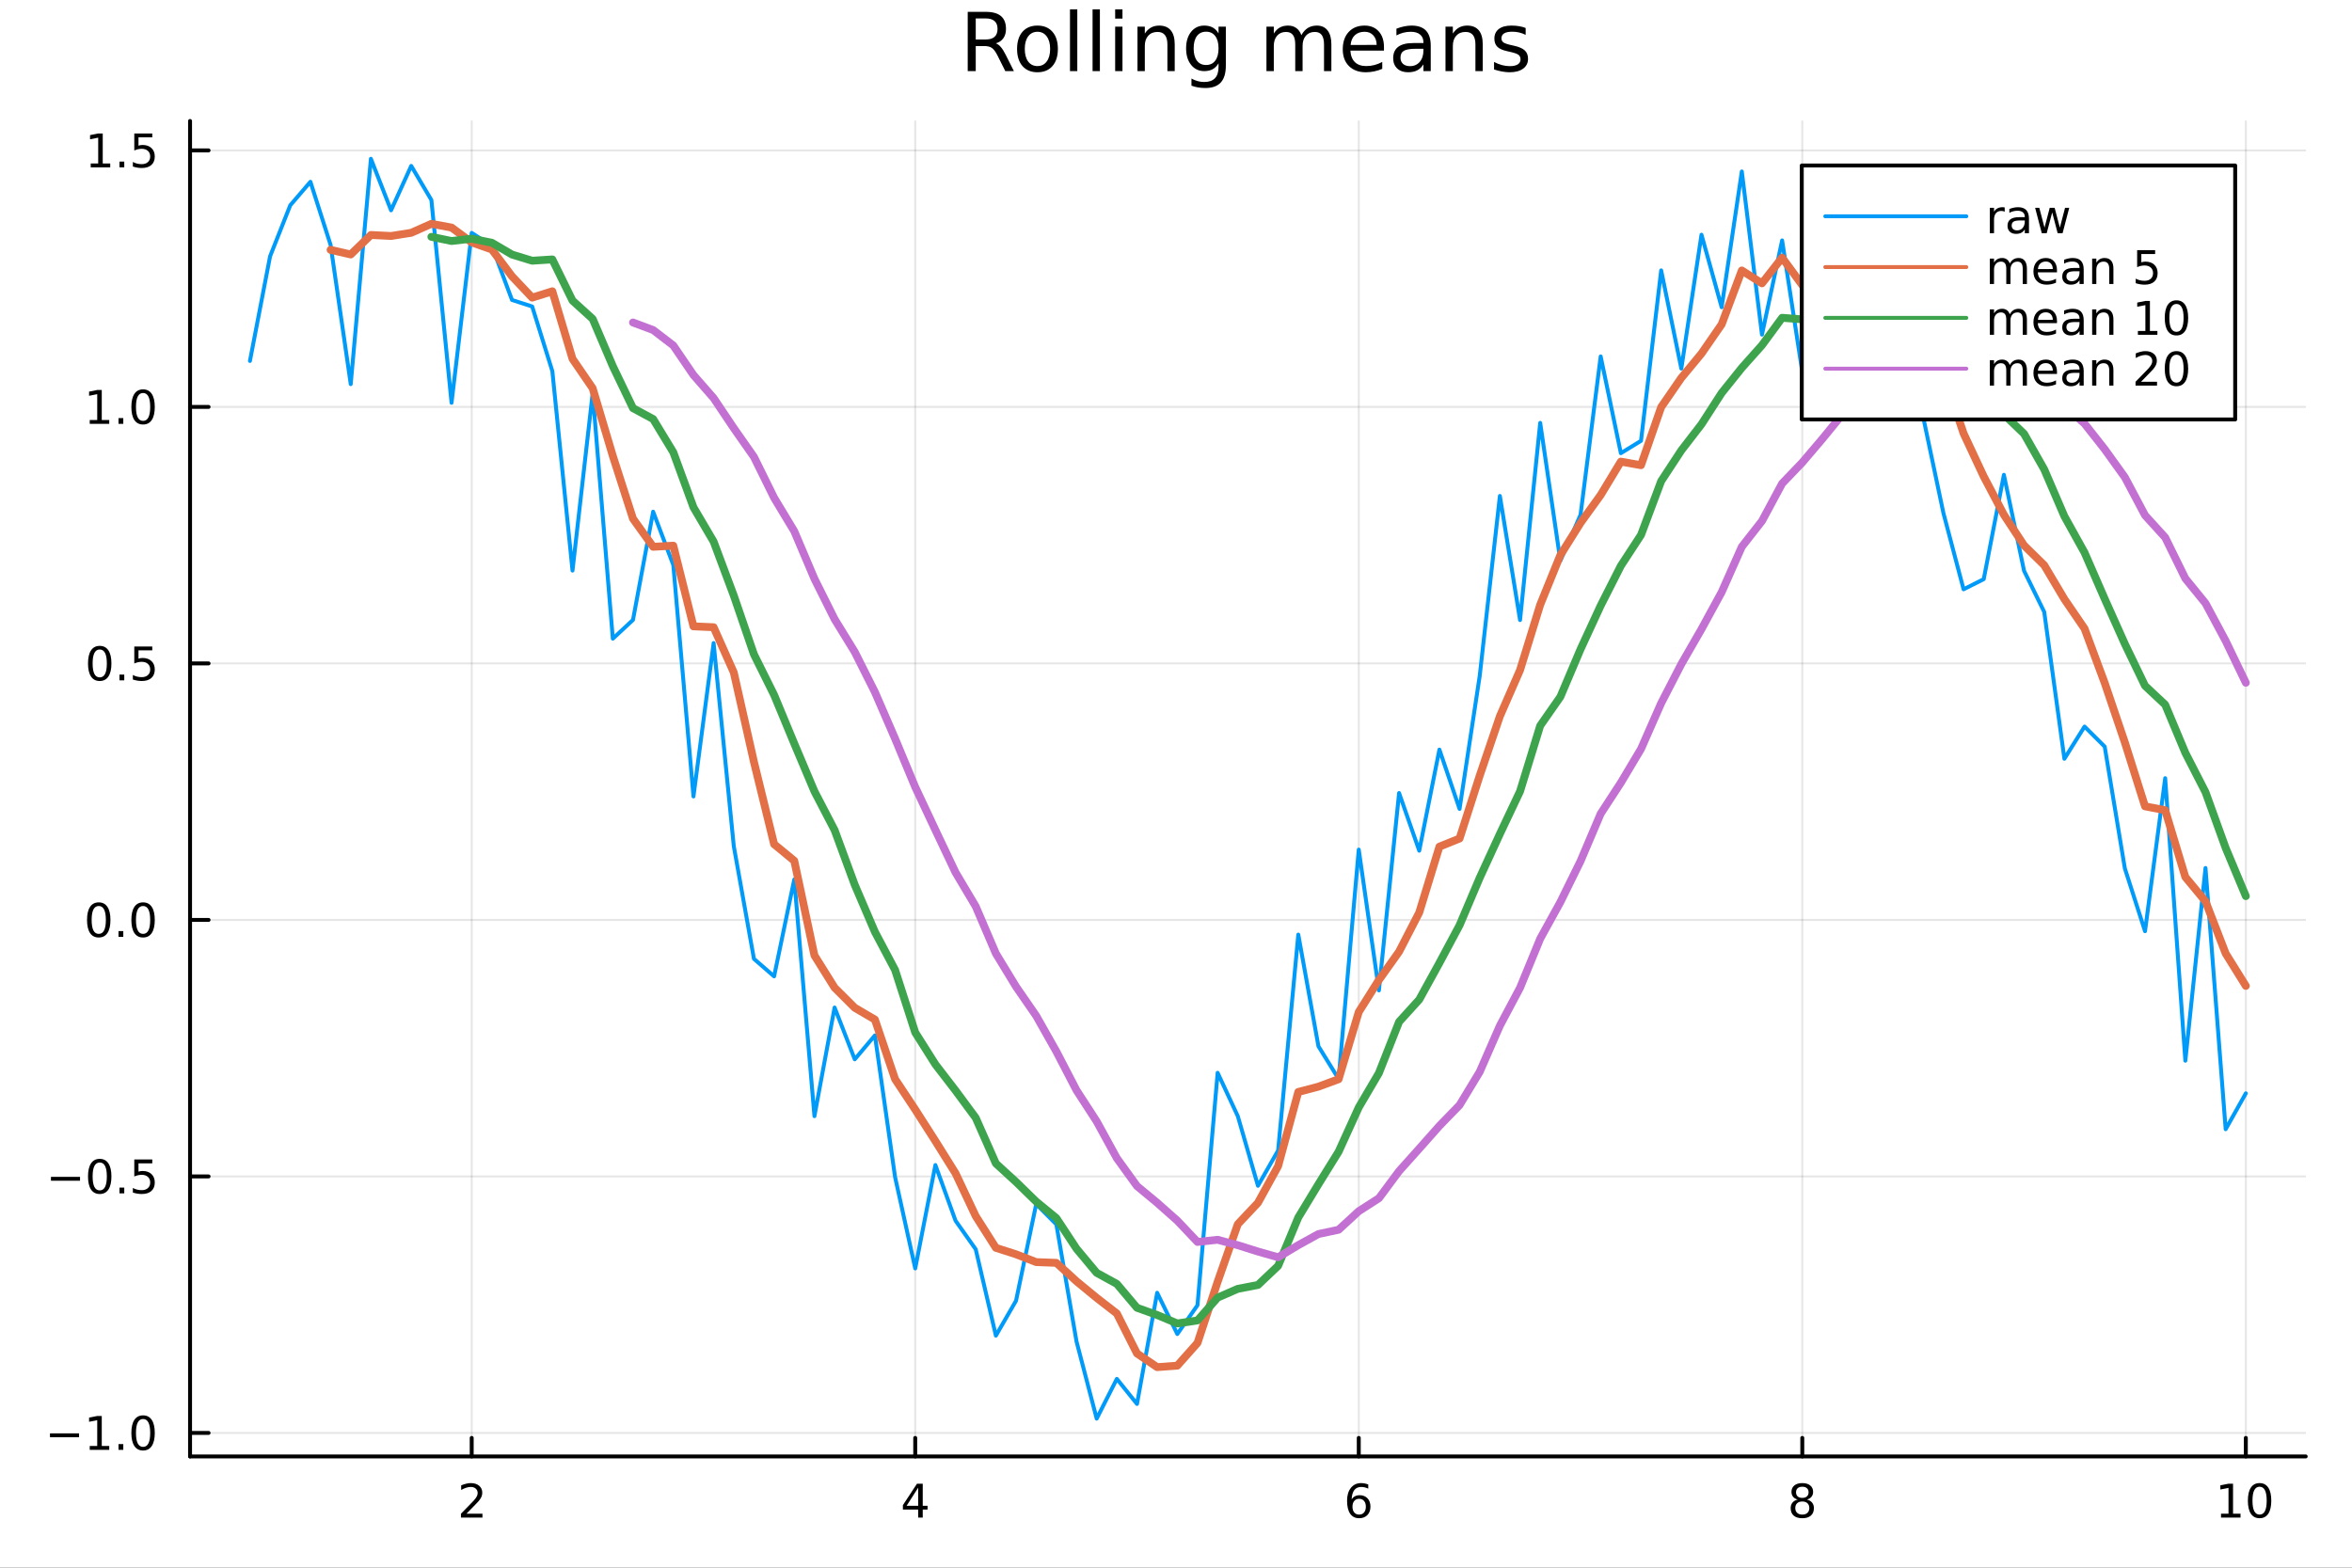 <?xml version="1.0" encoding="utf-8"?>
<svg xmlns="http://www.w3.org/2000/svg" xmlns:xlink="http://www.w3.org/1999/xlink" width="600" height="400" viewBox="0 0 2400 1600">
<rect x="0" y="0" width="2400" height="1600" fill="#333333" stroke="none"/>
<defs>
  <clipPath id="clip490">
    <rect x="0" y="0" width="2400" height="1600"/>
  </clipPath>
</defs>
<path clip-path="url(#clip490)" d="
M0 1600 L2400 1600 L2400 0 L0 0  Z
  " fill="#ffffff" fill-rule="evenodd" fill-opacity="1"/>
<defs>
  <clipPath id="clip491">
    <rect x="480" y="0" width="1681" height="1600"/>
  </clipPath>
</defs>
<path clip-path="url(#clip490)" d="
M193.936 1486.45 L2352.76 1486.45 L2352.76 123.472 L193.936 123.472  Z
  " fill="#ffffff" fill-rule="evenodd" fill-opacity="1"/>
<defs>
  <clipPath id="clip492">
    <rect x="193" y="123" width="2160" height="1364"/>
  </clipPath>
</defs>
<polyline clip-path="url(#clip492)" style="stroke:#000000; stroke-linecap:round; stroke-linejoin:round; stroke-width:2; stroke-opacity:0.1; fill:none" points="
  481.326,1486.45 481.326,123.472 
  "/>
<polyline clip-path="url(#clip492)" style="stroke:#000000; stroke-linecap:round; stroke-linejoin:round; stroke-width:2; stroke-opacity:0.1; fill:none" points="
  933.909,1486.45 933.909,123.472 
  "/>
<polyline clip-path="url(#clip492)" style="stroke:#000000; stroke-linecap:round; stroke-linejoin:round; stroke-width:2; stroke-opacity:0.1; fill:none" points="
  1386.49,1486.45 1386.49,123.472 
  "/>
<polyline clip-path="url(#clip492)" style="stroke:#000000; stroke-linecap:round; stroke-linejoin:round; stroke-width:2; stroke-opacity:0.1; fill:none" points="
  1839.07,1486.45 1839.07,123.472 
  "/>
<polyline clip-path="url(#clip492)" style="stroke:#000000; stroke-linecap:round; stroke-linejoin:round; stroke-width:2; stroke-opacity:0.1; fill:none" points="
  2291.66,1486.45 2291.66,123.472 
  "/>
<polyline clip-path="url(#clip490)" style="stroke:#000000; stroke-linecap:round; stroke-linejoin:round; stroke-width:4; stroke-opacity:1; fill:none" points="
  193.936,1486.45 2352.76,1486.45 
  "/>
<polyline clip-path="url(#clip490)" style="stroke:#000000; stroke-linecap:round; stroke-linejoin:round; stroke-width:4; stroke-opacity:1; fill:none" points="
  481.326,1486.45 481.326,1467.55 
  "/>
<polyline clip-path="url(#clip490)" style="stroke:#000000; stroke-linecap:round; stroke-linejoin:round; stroke-width:4; stroke-opacity:1; fill:none" points="
  933.909,1486.45 933.909,1467.55 
  "/>
<polyline clip-path="url(#clip490)" style="stroke:#000000; stroke-linecap:round; stroke-linejoin:round; stroke-width:4; stroke-opacity:1; fill:none" points="
  1386.49,1486.45 1386.49,1467.55 
  "/>
<polyline clip-path="url(#clip490)" style="stroke:#000000; stroke-linecap:round; stroke-linejoin:round; stroke-width:4; stroke-opacity:1; fill:none" points="
  1839.07,1486.45 1839.07,1467.55 
  "/>
<polyline clip-path="url(#clip490)" style="stroke:#000000; stroke-linecap:round; stroke-linejoin:round; stroke-width:4; stroke-opacity:1; fill:none" points="
  2291.66,1486.45 2291.66,1467.55 
  "/>
<path clip-path="url(#clip490)" d="M475.979 1544.91 L492.298 1544.91 L492.298 1548.85 L470.354 1548.85 L470.354 1544.91 Q473.016 1542.16 477.599 1537.53 Q482.206 1532.88 483.386 1531.53 Q485.632 1529.01 486.511 1527.27 Q487.414 1525.51 487.414 1523.82 Q487.414 1521.07 485.47 1519.33 Q483.548 1517.6 480.446 1517.6 Q478.247 1517.6 475.794 1518.36 Q473.363 1519.13 470.585 1520.68 L470.585 1515.95 Q473.409 1514.82 475.863 1514.24 Q478.317 1513.66 480.354 1513.66 Q485.724 1513.66 488.919 1516.35 Q492.113 1519.03 492.113 1523.52 Q492.113 1525.65 491.303 1527.57 Q490.516 1529.47 488.409 1532.07 Q487.831 1532.74 484.729 1535.95 Q481.627 1539.15 475.979 1544.91 Z" fill="#000000" fill-rule="evenodd" fill-opacity="1" /><path clip-path="url(#clip490)" d="M936.918 1518.36 L925.113 1536.81 L936.918 1536.81 L936.918 1518.36 M935.691 1514.29 L941.571 1514.29 L941.571 1536.81 L946.501 1536.81 L946.501 1540.7 L941.571 1540.7 L941.571 1548.85 L936.918 1548.85 L936.918 1540.7 L921.316 1540.7 L921.316 1536.19 L935.691 1514.29 Z" fill="#000000" fill-rule="evenodd" fill-opacity="1" /><path clip-path="url(#clip490)" d="M1386.9 1529.7 Q1383.75 1529.7 1381.9 1531.86 Q1380.07 1534.01 1380.07 1537.76 Q1380.07 1541.49 1381.9 1543.66 Q1383.75 1545.82 1386.9 1545.82 Q1390.04 1545.82 1391.87 1543.66 Q1393.73 1541.49 1393.73 1537.76 Q1393.73 1534.01 1391.87 1531.86 Q1390.04 1529.7 1386.9 1529.7 M1396.18 1515.05 L1396.18 1519.31 Q1394.42 1518.48 1392.61 1518.04 Q1390.83 1517.6 1389.07 1517.6 Q1384.44 1517.6 1381.99 1520.72 Q1379.56 1523.85 1379.21 1530.17 Q1380.58 1528.15 1382.64 1527.09 Q1384.7 1526 1387.17 1526 Q1392.38 1526 1395.39 1529.17 Q1398.42 1532.32 1398.42 1537.76 Q1398.42 1543.08 1395.28 1546.3 Q1392.13 1549.52 1386.9 1549.52 Q1380.9 1549.52 1377.73 1544.94 Q1374.56 1540.33 1374.56 1531.6 Q1374.56 1523.41 1378.45 1518.55 Q1382.34 1513.66 1388.89 1513.66 Q1390.65 1513.66 1392.43 1514.01 Q1394.23 1514.36 1396.18 1515.05 Z" fill="#000000" fill-rule="evenodd" fill-opacity="1" /><path clip-path="url(#clip490)" d="M1839.07 1532.44 Q1835.74 1532.44 1833.82 1534.22 Q1831.92 1536 1831.92 1539.13 Q1831.92 1542.25 1833.82 1544.03 Q1835.74 1545.82 1839.07 1545.82 Q1842.41 1545.82 1844.33 1544.03 Q1846.25 1542.23 1846.25 1539.13 Q1846.25 1536 1844.33 1534.22 Q1842.43 1532.44 1839.07 1532.44 M1834.4 1530.45 Q1831.39 1529.7 1829.7 1527.64 Q1828.03 1525.58 1828.03 1522.62 Q1828.03 1518.48 1830.97 1516.07 Q1833.94 1513.66 1839.07 1513.66 Q1844.24 1513.66 1847.18 1516.07 Q1850.12 1518.48 1850.12 1522.62 Q1850.12 1525.58 1848.43 1527.64 Q1846.76 1529.7 1843.77 1530.45 Q1847.15 1531.23 1849.03 1533.52 Q1850.93 1535.82 1850.93 1539.13 Q1850.93 1544.15 1847.85 1546.83 Q1844.79 1549.52 1839.07 1549.52 Q1833.36 1549.52 1830.28 1546.83 Q1827.22 1544.15 1827.22 1539.13 Q1827.22 1535.82 1829.12 1533.52 Q1831.02 1531.23 1834.4 1530.45 M1832.69 1523.06 Q1832.69 1525.75 1834.35 1527.25 Q1836.04 1528.76 1839.07 1528.76 Q1842.08 1528.76 1843.77 1527.25 Q1845.49 1525.75 1845.49 1523.06 Q1845.49 1520.38 1843.77 1518.87 Q1842.08 1517.37 1839.07 1517.37 Q1836.04 1517.37 1834.35 1518.87 Q1832.69 1520.38 1832.69 1523.06 Z" fill="#000000" fill-rule="evenodd" fill-opacity="1" /><path clip-path="url(#clip490)" d="M2266.34 1544.91 L2273.98 1544.91 L2273.98 1518.55 L2265.67 1520.21 L2265.67 1515.95 L2273.94 1514.29 L2278.61 1514.29 L2278.61 1544.91 L2286.25 1544.91 L2286.25 1548.85 L2266.34 1548.85 L2266.34 1544.91 Z" fill="#000000" fill-rule="evenodd" fill-opacity="1" /><path clip-path="url(#clip490)" d="M2305.7 1517.37 Q2302.09 1517.37 2300.26 1520.93 Q2298.45 1524.47 2298.45 1531.6 Q2298.45 1538.71 2300.26 1542.27 Q2302.09 1545.82 2305.7 1545.82 Q2309.33 1545.82 2311.14 1542.27 Q2312.96 1538.71 2312.96 1531.6 Q2312.96 1524.47 2311.14 1520.93 Q2309.33 1517.37 2305.7 1517.37 M2305.7 1513.66 Q2311.51 1513.66 2314.56 1518.27 Q2317.64 1522.85 2317.64 1531.6 Q2317.64 1540.33 2314.56 1544.94 Q2311.51 1549.52 2305.7 1549.52 Q2299.89 1549.52 2296.81 1544.94 Q2293.75 1540.33 2293.75 1531.6 Q2293.75 1522.85 2296.81 1518.27 Q2299.89 1513.66 2305.7 1513.66 Z" fill="#000000" fill-rule="evenodd" fill-opacity="1" /><polyline clip-path="url(#clip492)" style="stroke:#000000; stroke-linecap:round; stroke-linejoin:round; stroke-width:2; stroke-opacity:0.1; fill:none" points="
  193.936,1462.46 2352.76,1462.46 
  "/>
<polyline clip-path="url(#clip492)" style="stroke:#000000; stroke-linecap:round; stroke-linejoin:round; stroke-width:2; stroke-opacity:0.1; fill:none" points="
  193.936,1200.67 2352.76,1200.67 
  "/>
<polyline clip-path="url(#clip492)" style="stroke:#000000; stroke-linecap:round; stroke-linejoin:round; stroke-width:2; stroke-opacity:0.1; fill:none" points="
  193.936,938.881 2352.76,938.881 
  "/>
<polyline clip-path="url(#clip492)" style="stroke:#000000; stroke-linecap:round; stroke-linejoin:round; stroke-width:2; stroke-opacity:0.1; fill:none" points="
  193.936,677.093 2352.76,677.093 
  "/>
<polyline clip-path="url(#clip492)" style="stroke:#000000; stroke-linecap:round; stroke-linejoin:round; stroke-width:2; stroke-opacity:0.1; fill:none" points="
  193.936,415.305 2352.76,415.305 
  "/>
<polyline clip-path="url(#clip492)" style="stroke:#000000; stroke-linecap:round; stroke-linejoin:round; stroke-width:2; stroke-opacity:0.1; fill:none" points="
  193.936,153.517 2352.76,153.517 
  "/>
<polyline clip-path="url(#clip490)" style="stroke:#000000; stroke-linecap:round; stroke-linejoin:round; stroke-width:4; stroke-opacity:1; fill:none" points="
  193.936,1486.45 193.936,123.472 
  "/>
<polyline clip-path="url(#clip490)" style="stroke:#000000; stroke-linecap:round; stroke-linejoin:round; stroke-width:4; stroke-opacity:1; fill:none" points="
  193.936,1462.46 212.834,1462.46 
  "/>
<polyline clip-path="url(#clip490)" style="stroke:#000000; stroke-linecap:round; stroke-linejoin:round; stroke-width:4; stroke-opacity:1; fill:none" points="
  193.936,1200.67 212.834,1200.67 
  "/>
<polyline clip-path="url(#clip490)" style="stroke:#000000; stroke-linecap:round; stroke-linejoin:round; stroke-width:4; stroke-opacity:1; fill:none" points="
  193.936,938.881 212.834,938.881 
  "/>
<polyline clip-path="url(#clip490)" style="stroke:#000000; stroke-linecap:round; stroke-linejoin:round; stroke-width:4; stroke-opacity:1; fill:none" points="
  193.936,677.093 212.834,677.093 
  "/>
<polyline clip-path="url(#clip490)" style="stroke:#000000; stroke-linecap:round; stroke-linejoin:round; stroke-width:4; stroke-opacity:1; fill:none" points="
  193.936,415.305 212.834,415.305 
  "/>
<polyline clip-path="url(#clip490)" style="stroke:#000000; stroke-linecap:round; stroke-linejoin:round; stroke-width:4; stroke-opacity:1; fill:none" points="
  193.936,153.517 212.834,153.517 
  "/>
<path clip-path="url(#clip490)" d="M50.992 1462.91 L80.668 1462.91 L80.668 1466.84 L50.992 1466.84 L50.992 1462.91 Z" fill="#000000" fill-rule="evenodd" fill-opacity="1" /><path clip-path="url(#clip490)" d="M91.571 1475.8 L99.21 1475.8 L99.21 1449.44 L90.899 1451.1 L90.899 1446.84 L99.163 1445.18 L103.839 1445.18 L103.839 1475.8 L111.478 1475.8 L111.478 1479.74 L91.571 1479.74 L91.571 1475.8 Z" fill="#000000" fill-rule="evenodd" fill-opacity="1" /><path clip-path="url(#clip490)" d="M120.922 1473.86 L125.807 1473.86 L125.807 1479.74 L120.922 1479.74 L120.922 1473.86 Z" fill="#000000" fill-rule="evenodd" fill-opacity="1" /><path clip-path="url(#clip490)" d="M145.992 1448.26 Q142.381 1448.26 140.552 1451.82 Q138.746 1455.36 138.746 1462.49 Q138.746 1469.6 140.552 1473.16 Q142.381 1476.7 145.992 1476.7 Q149.626 1476.7 151.431 1473.16 Q153.26 1469.6 153.26 1462.49 Q153.26 1455.36 151.431 1451.82 Q149.626 1448.26 145.992 1448.26 M145.992 1444.55 Q151.802 1444.55 154.857 1449.16 Q157.936 1453.74 157.936 1462.49 Q157.936 1471.22 154.857 1475.82 Q151.802 1480.41 145.992 1480.41 Q140.181 1480.41 137.103 1475.82 Q134.047 1471.22 134.047 1462.49 Q134.047 1453.74 137.103 1449.16 Q140.181 1444.55 145.992 1444.55 Z" fill="#000000" fill-rule="evenodd" fill-opacity="1" /><path clip-path="url(#clip490)" d="M51.987 1201.12 L81.663 1201.12 L81.663 1205.06 L51.987 1205.06 L51.987 1201.12 Z" fill="#000000" fill-rule="evenodd" fill-opacity="1" /><path clip-path="url(#clip490)" d="M101.756 1186.47 Q98.145 1186.47 96.316 1190.03 Q94.51 1193.57 94.51 1200.7 Q94.51 1207.81 96.316 1211.37 Q98.145 1214.92 101.756 1214.92 Q105.39 1214.92 107.196 1211.37 Q109.024 1207.81 109.024 1200.7 Q109.024 1193.57 107.196 1190.03 Q105.39 1186.47 101.756 1186.47 M101.756 1182.76 Q107.566 1182.76 110.621 1187.37 Q113.7 1191.95 113.7 1200.7 Q113.7 1209.43 110.621 1214.04 Q107.566 1218.62 101.756 1218.62 Q95.946 1218.62 92.867 1214.04 Q89.811 1209.43 89.811 1200.7 Q89.811 1191.95 92.867 1187.37 Q95.946 1182.76 101.756 1182.76 Z" fill="#000000" fill-rule="evenodd" fill-opacity="1" /><path clip-path="url(#clip490)" d="M121.918 1212.07 L126.802 1212.07 L126.802 1217.95 L121.918 1217.95 L121.918 1212.07 Z" fill="#000000" fill-rule="evenodd" fill-opacity="1" /><path clip-path="url(#clip490)" d="M137.033 1183.39 L155.39 1183.39 L155.39 1187.32 L141.316 1187.32 L141.316 1195.8 Q142.334 1195.45 143.353 1195.29 Q144.371 1195.1 145.39 1195.1 Q151.177 1195.1 154.556 1198.27 Q157.936 1201.44 157.936 1206.86 Q157.936 1212.44 154.464 1215.54 Q150.992 1218.62 144.672 1218.62 Q142.496 1218.62 140.228 1218.25 Q137.982 1217.88 135.575 1217.14 L135.575 1212.44 Q137.658 1213.57 139.881 1214.13 Q142.103 1214.69 144.58 1214.69 Q148.584 1214.69 150.922 1212.58 Q153.26 1210.47 153.26 1206.86 Q153.26 1203.25 150.922 1201.14 Q148.584 1199.04 144.58 1199.04 Q142.705 1199.04 140.83 1199.45 Q138.978 1199.87 137.033 1200.75 L137.033 1183.39 Z" fill="#000000" fill-rule="evenodd" fill-opacity="1" /><path clip-path="url(#clip490)" d="M100.76 924.68 Q97.149 924.68 95.321 928.244 Q93.515 931.786 93.515 938.916 Q93.515 946.022 95.321 949.587 Q97.149 953.129 100.76 953.129 Q104.395 953.129 106.2 949.587 Q108.029 946.022 108.029 938.916 Q108.029 931.786 106.2 928.244 Q104.395 924.68 100.76 924.68 M100.76 920.976 Q106.571 920.976 109.626 925.582 Q112.705 930.166 112.705 938.916 Q112.705 947.642 109.626 952.249 Q106.571 956.832 100.76 956.832 Q94.95 956.832 91.871 952.249 Q88.816 947.642 88.816 938.916 Q88.816 930.166 91.871 925.582 Q94.95 920.976 100.76 920.976 Z" fill="#000000" fill-rule="evenodd" fill-opacity="1" /><path clip-path="url(#clip490)" d="M120.922 950.281 L125.807 950.281 L125.807 956.161 L120.922 956.161 L120.922 950.281 Z" fill="#000000" fill-rule="evenodd" fill-opacity="1" /><path clip-path="url(#clip490)" d="M145.992 924.68 Q142.381 924.68 140.552 928.244 Q138.746 931.786 138.746 938.916 Q138.746 946.022 140.552 949.587 Q142.381 953.129 145.992 953.129 Q149.626 953.129 151.431 949.587 Q153.26 946.022 153.26 938.916 Q153.26 931.786 151.431 928.244 Q149.626 924.68 145.992 924.68 M145.992 920.976 Q151.802 920.976 154.857 925.582 Q157.936 930.166 157.936 938.916 Q157.936 947.642 154.857 952.249 Q151.802 956.832 145.992 956.832 Q140.181 956.832 137.103 952.249 Q134.047 947.642 134.047 938.916 Q134.047 930.166 137.103 925.582 Q140.181 920.976 145.992 920.976 Z" fill="#000000" fill-rule="evenodd" fill-opacity="1" /><path clip-path="url(#clip490)" d="M101.756 662.892 Q98.145 662.892 96.316 666.456 Q94.51 669.998 94.51 677.128 Q94.51 684.234 96.316 687.799 Q98.145 691.341 101.756 691.341 Q105.39 691.341 107.196 687.799 Q109.024 684.234 109.024 677.128 Q109.024 669.998 107.196 666.456 Q105.39 662.892 101.756 662.892 M101.756 659.188 Q107.566 659.188 110.621 663.794 Q113.7 668.378 113.7 677.128 Q113.7 685.854 110.621 690.461 Q107.566 695.044 101.756 695.044 Q95.946 695.044 92.867 690.461 Q89.811 685.854 89.811 677.128 Q89.811 668.378 92.867 663.794 Q95.946 659.188 101.756 659.188 Z" fill="#000000" fill-rule="evenodd" fill-opacity="1" /><path clip-path="url(#clip490)" d="M121.918 688.493 L126.802 688.493 L126.802 694.373 L121.918 694.373 L121.918 688.493 Z" fill="#000000" fill-rule="evenodd" fill-opacity="1" /><path clip-path="url(#clip490)" d="M137.033 659.813 L155.39 659.813 L155.39 663.748 L141.316 663.748 L141.316 672.22 Q142.334 671.873 143.353 671.711 Q144.371 671.526 145.39 671.526 Q151.177 671.526 154.556 674.697 Q157.936 677.868 157.936 683.285 Q157.936 688.864 154.464 691.966 Q150.992 695.044 144.672 695.044 Q142.496 695.044 140.228 694.674 Q137.982 694.303 135.575 693.563 L135.575 688.864 Q137.658 689.998 139.881 690.554 Q142.103 691.109 144.58 691.109 Q148.584 691.109 150.922 689.003 Q153.26 686.896 153.26 683.285 Q153.26 679.674 150.922 677.567 Q148.584 675.461 144.58 675.461 Q142.705 675.461 140.83 675.878 Q138.978 676.294 137.033 677.174 L137.033 659.813 Z" fill="#000000" fill-rule="evenodd" fill-opacity="1" /><path clip-path="url(#clip490)" d="M91.571 428.65 L99.21 428.65 L99.21 402.284 L90.899 403.951 L90.899 399.692 L99.163 398.025 L103.839 398.025 L103.839 428.65 L111.478 428.65 L111.478 432.585 L91.571 432.585 L91.571 428.65 Z" fill="#000000" fill-rule="evenodd" fill-opacity="1" /><path clip-path="url(#clip490)" d="M120.922 426.705 L125.807 426.705 L125.807 432.585 L120.922 432.585 L120.922 426.705 Z" fill="#000000" fill-rule="evenodd" fill-opacity="1" /><path clip-path="url(#clip490)" d="M145.992 401.104 Q142.381 401.104 140.552 404.668 Q138.746 408.21 138.746 415.34 Q138.746 422.446 140.552 426.011 Q142.381 429.553 145.992 429.553 Q149.626 429.553 151.431 426.011 Q153.26 422.446 153.26 415.34 Q153.26 408.21 151.431 404.668 Q149.626 401.104 145.992 401.104 M145.992 397.4 Q151.802 397.4 154.857 402.006 Q157.936 406.59 157.936 415.34 Q157.936 424.066 154.857 428.673 Q151.802 433.256 145.992 433.256 Q140.181 433.256 137.103 428.673 Q134.047 424.066 134.047 415.34 Q134.047 406.59 137.103 402.006 Q140.181 397.4 145.992 397.4 Z" fill="#000000" fill-rule="evenodd" fill-opacity="1" /><path clip-path="url(#clip490)" d="M92.566 166.862 L100.205 166.862 L100.205 140.496 L91.895 142.163 L91.895 137.904 L100.159 136.237 L104.834 136.237 L104.834 166.862 L112.473 166.862 L112.473 170.797 L92.566 170.797 L92.566 166.862 Z" fill="#000000" fill-rule="evenodd" fill-opacity="1" /><path clip-path="url(#clip490)" d="M121.918 164.917 L126.802 164.917 L126.802 170.797 L121.918 170.797 L121.918 164.917 Z" fill="#000000" fill-rule="evenodd" fill-opacity="1" /><path clip-path="url(#clip490)" d="M137.033 136.237 L155.39 136.237 L155.39 140.172 L141.316 140.172 L141.316 148.644 Q142.334 148.297 143.353 148.135 Q144.371 147.95 145.39 147.95 Q151.177 147.95 154.556 151.121 Q157.936 154.292 157.936 159.709 Q157.936 165.288 154.464 168.39 Q150.992 171.468 144.672 171.468 Q142.496 171.468 140.228 171.098 Q137.982 170.728 135.575 169.987 L135.575 165.288 Q137.658 166.422 139.881 166.978 Q142.103 167.533 144.58 167.533 Q148.584 167.533 150.922 165.427 Q153.26 163.32 153.26 159.709 Q153.26 156.098 150.922 153.991 Q148.584 151.885 144.58 151.885 Q142.705 151.885 140.83 152.302 Q138.978 152.718 137.033 153.598 L137.033 136.237 Z" fill="#000000" fill-rule="evenodd" fill-opacity="1" /><path clip-path="url(#clip490)" d="M1016.15 44.22 Q1018.79 45.111 1021.26 48.028 Q1023.77 50.944 1026.28 56.048 L1034.59 72.576 L1025.8 72.576 L1018.06 57.061 Q1015.06 50.985 1012.22 49 Q1009.43 47.015 1004.57 47.015 L995.656 47.015 L995.656 72.576 L987.474 72.576 L987.474 12.096 L1005.95 12.096 Q1016.32 12.096 1021.42 16.43 Q1026.52 20.765 1026.52 29.515 Q1026.52 35.227 1023.85 38.994 Q1021.22 42.761 1016.15 44.22 M995.656 18.82 L995.656 40.29 L1005.95 40.29 Q1011.86 40.29 1014.86 37.576 Q1017.9 34.822 1017.9 29.515 Q1017.9 24.208 1014.86 21.535 Q1011.86 18.82 1005.95 18.82 L995.656 18.82 Z" fill="#000000" fill-rule="evenodd" fill-opacity="1" /><path clip-path="url(#clip490)" d="M1058.65 32.431 Q1052.65 32.431 1049.17 37.131 Q1045.69 41.789 1045.69 49.931 Q1045.69 58.074 1049.13 62.773 Q1052.61 67.431 1058.65 67.431 Q1064.6 67.431 1068.09 62.732 Q1071.57 58.033 1071.57 49.931 Q1071.57 41.87 1068.09 37.171 Q1064.6 32.431 1058.65 32.431 M1058.65 26.112 Q1068.37 26.112 1073.92 32.431 Q1079.47 38.751 1079.47 49.931 Q1079.47 61.071 1073.92 67.431 Q1068.37 73.751 1058.65 73.751 Q1048.89 73.751 1043.34 67.431 Q1037.83 61.071 1037.83 49.931 Q1037.83 38.751 1043.34 32.431 Q1048.89 26.112 1058.65 26.112 Z" fill="#000000" fill-rule="evenodd" fill-opacity="1" /><path clip-path="url(#clip490)" d="M1091.82 9.544 L1099.28 9.544 L1099.28 72.576 L1091.82 72.576 L1091.82 9.544 Z" fill="#000000" fill-rule="evenodd" fill-opacity="1" /><path clip-path="url(#clip490)" d="M1114.87 9.544 L1122.33 9.544 L1122.33 72.576 L1114.87 72.576 L1114.87 9.544 Z" fill="#000000" fill-rule="evenodd" fill-opacity="1" /><path clip-path="url(#clip490)" d="M1137.92 27.206 L1145.38 27.206 L1145.38 72.576 L1137.92 72.576 L1137.92 27.206 M1137.92 9.544 L1145.38 9.544 L1145.38 18.983 L1137.92 18.983 L1137.92 9.544 Z" fill="#000000" fill-rule="evenodd" fill-opacity="1" /><path clip-path="url(#clip490)" d="M1198.69 45.192 L1198.69 72.576 L1191.23 72.576 L1191.23 45.435 Q1191.23 38.994 1188.72 35.794 Q1186.21 32.594 1181.19 32.594 Q1175.15 32.594 1171.67 36.442 Q1168.18 40.29 1168.18 46.934 L1168.18 72.576 L1160.69 72.576 L1160.69 27.206 L1168.18 27.206 L1168.18 34.254 Q1170.86 30.163 1174.46 28.138 Q1178.11 26.112 1182.85 26.112 Q1190.67 26.112 1194.68 30.973 Q1198.69 35.794 1198.69 45.192 Z" fill="#000000" fill-rule="evenodd" fill-opacity="1" /><path clip-path="url(#clip490)" d="M1243.41 49.364 Q1243.41 41.263 1240.05 36.806 Q1236.73 32.35 1230.69 32.35 Q1224.69 32.35 1221.33 36.806 Q1218.01 41.263 1218.01 49.364 Q1218.01 57.426 1221.33 61.882 Q1224.69 66.338 1230.69 66.338 Q1236.73 66.338 1240.05 61.882 Q1243.41 57.426 1243.41 49.364 M1250.86 66.945 Q1250.86 78.531 1245.72 84.162 Q1240.57 89.833 1229.96 89.833 Q1226.03 89.833 1222.55 89.225 Q1219.06 88.658 1215.78 87.443 L1215.78 80.192 Q1219.06 81.974 1222.26 82.825 Q1225.46 83.675 1228.79 83.675 Q1236.12 83.675 1239.76 79.827 Q1243.41 76.019 1243.41 68.282 L1243.41 64.596 Q1241.1 68.606 1237.5 70.591 Q1233.89 72.576 1228.87 72.576 Q1220.52 72.576 1215.42 66.216 Q1210.31 59.856 1210.31 49.364 Q1210.31 38.832 1215.42 32.472 Q1220.52 26.112 1228.87 26.112 Q1233.89 26.112 1237.5 28.097 Q1241.1 30.082 1243.41 34.092 L1243.41 27.206 L1250.86 27.206 L1250.86 66.945 Z" fill="#000000" fill-rule="evenodd" fill-opacity="1" /><path clip-path="url(#clip490)" d="M1327.91 35.915 Q1330.71 30.892 1334.6 28.502 Q1338.48 26.112 1343.75 26.112 Q1350.84 26.112 1354.69 31.095 Q1358.54 36.037 1358.54 45.192 L1358.54 72.576 L1351.04 72.576 L1351.04 45.435 Q1351.04 38.913 1348.73 35.753 Q1346.42 32.594 1341.68 32.594 Q1335.89 32.594 1332.53 36.442 Q1329.17 40.29 1329.17 46.934 L1329.17 72.576 L1321.67 72.576 L1321.67 45.435 Q1321.67 38.873 1319.36 35.753 Q1317.06 32.594 1312.23 32.594 Q1306.52 32.594 1303.16 36.482 Q1299.8 40.331 1299.8 46.934 L1299.8 72.576 L1292.3 72.576 L1292.3 27.206 L1299.8 27.206 L1299.8 34.254 Q1302.35 30.082 1305.92 28.097 Q1309.48 26.112 1314.38 26.112 Q1319.32 26.112 1322.77 28.624 Q1326.25 31.135 1327.91 35.915 Z" fill="#000000" fill-rule="evenodd" fill-opacity="1" /><path clip-path="url(#clip490)" d="M1412.21 48.028 L1412.21 51.673 L1377.94 51.673 Q1378.43 59.37 1382.56 63.421 Q1386.73 67.431 1394.14 67.431 Q1398.44 67.431 1402.45 66.378 Q1406.5 65.325 1410.47 63.218 L1410.47 70.267 Q1406.46 71.968 1402.25 72.86 Q1398.03 73.751 1393.7 73.751 Q1382.84 73.751 1376.48 67.431 Q1370.16 61.112 1370.16 50.337 Q1370.16 39.197 1376.16 32.675 Q1382.19 26.112 1392.4 26.112 Q1401.56 26.112 1406.86 32.026 Q1412.21 37.9 1412.21 48.028 M1404.76 45.84 Q1404.68 39.723 1401.31 36.077 Q1397.99 32.431 1392.48 32.431 Q1386.24 32.431 1382.48 35.956 Q1378.75 39.48 1378.18 45.88 L1404.76 45.84 Z" fill="#000000" fill-rule="evenodd" fill-opacity="1" /><path clip-path="url(#clip490)" d="M1445.06 49.769 Q1436.03 49.769 1432.55 51.835 Q1429.06 53.901 1429.06 58.884 Q1429.06 62.854 1431.66 65.203 Q1434.29 67.512 1438.78 67.512 Q1444.98 67.512 1448.71 63.137 Q1452.48 58.722 1452.48 51.43 L1452.48 49.769 L1445.06 49.769 M1459.93 46.691 L1459.93 72.576 L1452.48 72.576 L1452.48 65.689 Q1449.92 69.821 1446.12 71.806 Q1442.31 73.751 1436.8 73.751 Q1429.83 73.751 1425.7 69.862 Q1421.61 65.933 1421.61 59.37 Q1421.61 51.714 1426.71 47.825 Q1431.86 43.936 1442.03 43.936 L1452.48 43.936 L1452.48 43.207 Q1452.48 38.062 1449.07 35.267 Q1445.71 32.431 1439.6 32.431 Q1435.71 32.431 1432.02 33.363 Q1428.33 34.295 1424.93 36.158 L1424.93 29.272 Q1429.02 27.692 1432.87 26.922 Q1436.72 26.112 1440.36 26.112 Q1450.21 26.112 1455.07 31.216 Q1459.93 36.32 1459.93 46.691 Z" fill="#000000" fill-rule="evenodd" fill-opacity="1" /><path clip-path="url(#clip490)" d="M1513 45.192 L1513 72.576 L1505.54 72.576 L1505.54 45.435 Q1505.54 38.994 1503.03 35.794 Q1500.52 32.594 1495.5 32.594 Q1489.46 32.594 1485.98 36.442 Q1482.49 40.29 1482.49 46.934 L1482.49 72.576 L1475 72.576 L1475 27.206 L1482.49 27.206 L1482.49 34.254 Q1485.17 30.163 1488.77 28.138 Q1492.42 26.112 1497.16 26.112 Q1504.98 26.112 1508.99 30.973 Q1513 35.794 1513 45.192 Z" fill="#000000" fill-rule="evenodd" fill-opacity="1" /><path clip-path="url(#clip490)" d="M1556.79 28.543 L1556.79 35.591 Q1553.63 33.971 1550.23 33.161 Q1546.82 32.35 1543.18 32.35 Q1537.63 32.35 1534.83 34.052 Q1532.08 35.753 1532.08 39.156 Q1532.08 41.749 1534.06 43.248 Q1536.05 44.706 1542.04 46.043 L1544.59 46.61 Q1552.53 48.311 1555.86 51.43 Q1559.22 54.509 1559.22 60.059 Q1559.22 66.378 1554.2 70.064 Q1549.21 73.751 1540.46 73.751 Q1536.82 73.751 1532.85 73.022 Q1528.92 72.333 1524.54 70.915 L1524.54 63.218 Q1528.67 65.365 1532.68 66.459 Q1536.7 67.512 1540.62 67.512 Q1545.89 67.512 1548.73 65.73 Q1551.56 63.907 1551.56 60.626 Q1551.56 57.588 1549.5 55.967 Q1547.47 54.347 1540.54 52.848 L1537.95 52.24 Q1531.02 50.782 1527.95 47.785 Q1524.87 44.746 1524.87 39.48 Q1524.87 33.08 1529.4 29.596 Q1533.94 26.112 1542.29 26.112 Q1546.42 26.112 1550.06 26.72 Q1553.71 27.327 1556.79 28.543 Z" fill="#000000" fill-rule="evenodd" fill-opacity="1" /><polyline clip-path="url(#clip492)" style="stroke:#009af9; stroke-linecap:round; stroke-linejoin:round; stroke-width:4; stroke-opacity:1; fill:none" points="
  255.035,368.392 275.607,261.558 296.179,209.533 316.751,185.53 337.322,249.941 357.894,392.049 378.466,162.047 399.038,214.651 419.61,169.314 440.182,204.108 
  460.754,411.103 481.326,237.668 501.898,251.038 522.47,306.164 543.042,312.8 563.614,378.79 584.186,582.351 604.758,401.251 625.33,651.824 645.902,632.701 
  666.474,522.208 687.046,576.66 707.617,812.888 728.189,656.315 748.761,863.613 769.333,978.619 789.905,996.485 810.477,897.567 831.049,1139.17 851.621,1028.27 
  872.193,1081.15 892.765,1056.74 913.337,1201.32 933.909,1294.58 954.481,1189.06 975.053,1245.87 995.625,1275.02 1016.2,1363.19 1036.77,1327.55 1057.34,1228.95 
  1077.91,1249.63 1098.48,1369.11 1119.06,1447.87 1139.63,1407.29 1160.2,1432.89 1180.77,1319.41 1201.34,1361.53 1221.92,1332.15 1242.49,1094.92 1263.06,1139.16 
  1283.63,1210.22 1304.2,1174.18 1324.78,953.856 1345.35,1067.85 1365.92,1101.14 1386.49,867.116 1407.06,1010.84 1427.64,809.369 1448.21,868.249 1468.78,765.025 
  1489.35,825.577 1509.92,689.805 1530.5,506.172 1551.07,632.844 1571.64,431.594 1592.21,572.343 1612.78,525.415 1633.35,363.763 1653.93,462.534 1674.5,449.901 
  1695.07,275.949 1715.64,376.216 1736.21,239.55 1756.79,313.59 1777.36,175.002 1797.93,341.518 1818.5,245.348 1839.07,379.682 1859.65,384.711 1880.22,261.246 
  1900.79,296.031 1921.36,371.102 1941.93,289.503 1962.51,426.042 1983.08,523.643 2003.65,601.464 2024.22,591.083 2044.79,484.593 2065.37,582.578 2085.94,624.54 
  2106.51,774.436 2127.08,741.538 2147.65,762.011 2168.23,886.36 2188.8,950.423 2209.37,794.236 2229.94,1082.58 2250.51,885.891 2271.09,1152.5 2291.66,1115.86 
  
  "/>
<polyline clip-path="url(#clip492)" style="stroke:#e26f46; stroke-linecap:round; stroke-linejoin:round; stroke-width:8; stroke-opacity:1; fill:none" points="
  337.322,254.991 357.894,259.722 378.466,239.82 399.038,240.844 419.61,237.6 440.182,228.434 460.754,232.245 481.326,247.369 501.898,254.646 522.47,282.016 
  543.042,303.755 563.614,297.292 584.186,366.229 604.758,396.271 625.33,465.403 645.902,529.383 666.474,558.067 687.046,556.929 707.617,639.256 728.189,640.154 
  748.761,686.337 769.333,777.619 789.905,861.584 810.477,878.52 831.049,975.09 851.621,1008.02 872.193,1028.53 892.765,1040.58 913.337,1101.33 933.909,1132.41 
  954.481,1164.57 975.053,1197.51 995.625,1241.17 1016.2,1273.55 1036.77,1280.14 1057.34,1288.12 1077.91,1288.87 1098.48,1307.68 1119.06,1324.62 1139.63,1340.57 
  1160.2,1381.36 1180.77,1395.31 1201.34,1393.8 1221.92,1370.65 1242.49,1308.18 1263.06,1249.43 1283.63,1227.59 1304.2,1190.13 1324.78,1114.47 1345.35,1109.05 
  1365.92,1101.45 1386.49,1032.83 1407.06,1000.16 1427.64,971.264 1448.21,931.344 1468.78,864.12 1489.35,855.813 1509.92,791.605 1530.5,730.965 1551.07,683.884 
  1571.64,617.198 1592.21,566.552 1612.78,533.674 1633.35,505.192 1653.93,471.13 1674.5,474.791 1695.07,415.513 1715.64,385.673 1736.21,360.83 1756.79,331.041 
  1777.36,276.061 1797.93,289.175 1818.5,263.001 1839.07,291.028 1859.65,305.252 1880.22,322.501 1900.79,313.404 1921.36,338.554 1941.93,320.518 1962.51,328.785 
  1983.08,381.264 2003.65,442.351 2024.22,486.347 2044.79,525.365 2065.37,556.672 2085.94,576.852 2106.51,611.446 2127.08,641.537 2147.65,697.021 2168.23,757.777 
  2188.8,822.954 2209.37,826.914 2229.94,895.123 2250.51,919.899 2271.09,973.128 2291.66,1006.22 
  "/>
<polyline clip-path="url(#clip492)" style="stroke:#3da44d; stroke-linecap:round; stroke-linejoin:round; stroke-width:8; stroke-opacity:1; fill:none" points="
  440.182,241.712 460.754,245.983 481.326,243.595 501.898,247.745 522.47,259.808 543.042,266.094 563.614,264.768 584.186,306.799 604.758,325.459 625.33,373.71 
  645.902,416.569 666.474,427.68 687.046,461.579 707.617,517.764 728.189,552.779 748.761,607.86 769.333,667.843 789.905,709.256 810.477,758.888 831.049,807.622 
  851.621,847.179 872.193,903.073 892.765,951.081 913.337,989.924 933.909,1053.75 954.481,1086.3 975.053,1113.02 995.625,1140.87 1016.2,1187.44 1036.77,1206.27 
  1057.34,1226.34 1077.91,1243.19 1098.48,1274.43 1119.06,1299.08 1139.63,1310.35 1160.2,1334.74 1180.77,1342.09 1201.34,1350.74 1221.92,1347.64 1242.49,1324.37 
  1263.06,1315.4 1283.63,1311.45 1304.2,1291.96 1324.78,1242.56 1345.35,1208.62 1365.92,1175.44 1386.49,1130.21 1407.06,1095.14 1427.64,1042.87 1448.21,1020.2 
  1468.78,982.785 1489.35,944.321 1509.92,895.883 1530.5,851.115 1551.07,807.614 1571.64,740.659 1592.21,711.182 1612.78,662.639 1633.35,618.079 1653.93,577.507 
  1674.5,545.995 1695.07,491.032 1715.64,459.673 1736.21,433.011 1756.79,401.086 1777.36,375.426 1797.93,352.344 1818.5,324.337 1839.07,325.929 1859.65,318.147 
  1880.22,299.281 1900.79,301.289 1921.36,300.778 1941.93,305.773 1962.51,317.018 1983.08,351.883 2003.65,377.877 2024.22,412.451 2044.79,422.942 2065.37,442.728 
  2085.94,479.058 2106.51,526.898 2127.08,563.942 2147.65,611.193 2168.23,657.225 2188.8,699.903 2209.37,719.18 2229.94,768.33 2250.51,808.46 2271.09,865.452 
  2291.66,914.585 
  "/>
<polyline clip-path="url(#clip492)" style="stroke:#c271d2; stroke-linecap:round; stroke-linejoin:round; stroke-width:8; stroke-opacity:1; fill:none" points="
  645.902,329.141 666.474,336.832 687.046,352.587 707.617,382.754 728.189,406.294 748.761,436.977 769.333,466.306 789.905,508.028 810.477,542.173 831.049,590.666 
  851.621,631.874 872.193,665.376 892.765,706.33 913.337,753.844 933.909,803.265 954.481,847.078 975.053,890.432 995.625,925.065 1016.2,973.162 1036.77,1006.95 
  1057.34,1036.76 1077.91,1073.13 1098.48,1112.75 1119.06,1144.5 1139.63,1182.05 1160.2,1210.52 1180.77,1227.56 1201.34,1245.81 1221.92,1267.54 1242.49,1265.32 
  1263.06,1270.87 1283.63,1277.32 1304.2,1283.19 1324.78,1270.82 1345.35,1259.48 1365.92,1255.09 1386.49,1236.15 1407.06,1222.94 1427.64,1195.25 1448.21,1172.29 
  1468.78,1149.09 1489.35,1127.89 1509.92,1093.92 1530.5,1046.84 1551.07,1008.12 1571.64,958.05 1592.21,920.697 1612.78,878.891 1633.35,830.472 1653.93,798.853 
  1674.5,764.39 1695.07,717.676 1715.64,677.778 1736.21,642.063 1756.79,604.35 1777.36,558.043 1797.93,531.763 1818.5,493.488 1839.07,472.004 1859.65,447.827 
  1880.22,422.638 1900.79,396.161 1921.36,380.226 1941.93,369.392 1962.51,359.052 1983.08,363.654 2003.65,365.11 2024.22,368.394 2044.79,374.435 2065.37,380.438 
  2085.94,389.17 2106.51,414.094 2127.08,432.36 2147.65,458.483 2168.23,487.122 2188.8,525.893 2209.37,548.528 2229.94,590.39 2250.51,615.701 2271.09,654.09 
  2291.66,696.821 
  "/>
<path clip-path="url(#clip490)" d="
M1838.54 428.105 L2280.8 428.105 L2280.8 168.905 L1838.54 168.905  Z
  " fill="#ffffff" fill-rule="evenodd" fill-opacity="1"/>
<polyline clip-path="url(#clip490)" style="stroke:#000000; stroke-linecap:round; stroke-linejoin:round; stroke-width:4; stroke-opacity:1; fill:none" points="
  1838.54,428.105 2280.8,428.105 2280.8,168.905 1838.54,168.905 1838.54,428.105 
  "/>
<polyline clip-path="url(#clip490)" style="stroke:#009af9; stroke-linecap:round; stroke-linejoin:round; stroke-width:4; stroke-opacity:1; fill:none" points="
  1862.53,220.745 2006.45,220.745 
  "/>
<path clip-path="url(#clip490)" d="M2045.62 216.08 Q2044.91 215.664 2044.05 215.478 Q2043.22 215.27 2042.2 215.27 Q2038.59 215.27 2036.64 217.631 Q2034.72 219.969 2034.72 224.367 L2034.72 238.025 L2030.44 238.025 L2030.44 212.099 L2034.72 212.099 L2034.72 216.127 Q2036.06 213.766 2038.22 212.631 Q2040.37 211.474 2043.45 211.474 Q2043.89 211.474 2044.42 211.543 Q2044.95 211.59 2045.6 211.705 L2045.62 216.08 Z" fill="#000000" fill-rule="evenodd" fill-opacity="1" /><path clip-path="url(#clip490)" d="M2061.87 224.992 Q2056.71 224.992 2054.72 226.173 Q2052.73 227.353 2052.73 230.201 Q2052.73 232.469 2054.21 233.812 Q2055.72 235.131 2058.29 235.131 Q2061.83 235.131 2063.96 232.631 Q2066.11 230.108 2066.11 225.941 L2066.11 224.992 L2061.87 224.992 M2070.37 223.233 L2070.37 238.025 L2066.11 238.025 L2066.11 234.089 Q2064.65 236.451 2062.48 237.585 Q2060.3 238.696 2057.15 238.696 Q2053.17 238.696 2050.81 236.474 Q2048.47 234.228 2048.47 230.478 Q2048.47 226.103 2051.39 223.881 Q2054.33 221.659 2060.14 221.659 L2066.11 221.659 L2066.11 221.242 Q2066.11 218.303 2064.16 216.705 Q2062.24 215.085 2058.75 215.085 Q2056.53 215.085 2054.42 215.617 Q2052.31 216.15 2050.37 217.215 L2050.37 213.279 Q2052.71 212.377 2054.91 211.937 Q2057.1 211.474 2059.19 211.474 Q2064.81 211.474 2067.59 214.391 Q2070.37 217.307 2070.37 223.233 Z" fill="#000000" fill-rule="evenodd" fill-opacity="1" /><path clip-path="url(#clip490)" d="M2076.66 212.099 L2080.92 212.099 L2086.25 232.33 L2091.55 212.099 L2096.57 212.099 L2101.9 232.33 L2107.2 212.099 L2111.46 212.099 L2104.67 238.025 L2099.65 238.025 L2094.07 216.775 L2088.47 238.025 L2083.45 238.025 L2076.66 212.099 Z" fill="#000000" fill-rule="evenodd" fill-opacity="1" /><polyline clip-path="url(#clip490)" style="stroke:#e26f46; stroke-linecap:round; stroke-linejoin:round; stroke-width:4; stroke-opacity:1; fill:none" points="
  1862.53,272.585 2006.45,272.585 
  "/>
<path clip-path="url(#clip490)" d="M2050.79 268.916 Q2052.38 266.045 2054.6 264.68 Q2056.83 263.314 2059.84 263.314 Q2063.89 263.314 2066.09 266.161 Q2068.29 268.985 2068.29 274.217 L2068.29 289.865 L2064 289.865 L2064 274.355 Q2064 270.629 2062.68 268.823 Q2061.36 267.018 2058.66 267.018 Q2055.35 267.018 2053.42 269.217 Q2051.5 271.416 2051.5 275.212 L2051.5 289.865 L2047.22 289.865 L2047.22 274.355 Q2047.22 270.605 2045.9 268.823 Q2044.58 267.018 2041.83 267.018 Q2038.56 267.018 2036.64 269.24 Q2034.72 271.439 2034.72 275.212 L2034.72 289.865 L2030.44 289.865 L2030.44 263.939 L2034.72 263.939 L2034.72 267.967 Q2036.18 265.582 2038.22 264.448 Q2040.25 263.314 2043.05 263.314 Q2045.88 263.314 2047.85 264.749 Q2049.84 266.184 2050.79 268.916 Z" fill="#000000" fill-rule="evenodd" fill-opacity="1" /><path clip-path="url(#clip490)" d="M2098.96 275.837 L2098.96 277.92 L2079.37 277.92 Q2079.65 282.318 2082.01 284.633 Q2084.4 286.925 2088.63 286.925 Q2091.09 286.925 2093.38 286.323 Q2095.69 285.721 2097.96 284.517 L2097.96 288.545 Q2095.67 289.517 2093.26 290.027 Q2090.85 290.536 2088.38 290.536 Q2082.17 290.536 2078.54 286.925 Q2074.93 283.314 2074.93 277.156 Q2074.93 270.791 2078.35 267.064 Q2081.8 263.314 2087.64 263.314 Q2092.87 263.314 2095.9 266.693 Q2098.96 270.05 2098.96 275.837 M2094.7 274.587 Q2094.65 271.092 2092.73 269.008 Q2090.83 266.925 2087.68 266.925 Q2084.12 266.925 2081.97 268.939 Q2079.84 270.953 2079.51 274.61 L2094.7 274.587 Z" fill="#000000" fill-rule="evenodd" fill-opacity="1" /><path clip-path="url(#clip490)" d="M2117.73 276.832 Q2112.57 276.832 2110.58 278.013 Q2108.59 279.193 2108.59 282.041 Q2108.59 284.309 2110.07 285.652 Q2111.57 286.971 2114.14 286.971 Q2117.68 286.971 2119.81 284.471 Q2121.97 281.948 2121.97 277.781 L2121.97 276.832 L2117.73 276.832 M2126.22 275.073 L2126.22 289.865 L2121.97 289.865 L2121.97 285.929 Q2120.51 288.291 2118.33 289.425 Q2116.16 290.536 2113.01 290.536 Q2109.03 290.536 2106.66 288.314 Q2104.33 286.068 2104.33 282.318 Q2104.33 277.943 2107.24 275.721 Q2110.18 273.499 2115.99 273.499 L2121.97 273.499 L2121.97 273.082 Q2121.97 270.143 2120.02 268.545 Q2118.1 266.925 2114.6 266.925 Q2112.38 266.925 2110.28 267.457 Q2108.17 267.99 2106.22 269.055 L2106.22 265.119 Q2108.56 264.217 2110.76 263.777 Q2112.96 263.314 2115.04 263.314 Q2120.67 263.314 2123.45 266.231 Q2126.22 269.147 2126.22 275.073 Z" fill="#000000" fill-rule="evenodd" fill-opacity="1" /><path clip-path="url(#clip490)" d="M2156.55 274.217 L2156.55 289.865 L2152.29 289.865 L2152.29 274.355 Q2152.29 270.675 2150.85 268.846 Q2149.42 267.018 2146.55 267.018 Q2143.1 267.018 2141.11 269.217 Q2139.12 271.416 2139.12 275.212 L2139.12 289.865 L2134.84 289.865 L2134.84 263.939 L2139.12 263.939 L2139.12 267.967 Q2140.65 265.629 2142.71 264.471 Q2144.79 263.314 2147.5 263.314 Q2151.97 263.314 2154.26 266.092 Q2156.55 268.846 2156.55 274.217 Z" fill="#000000" fill-rule="evenodd" fill-opacity="1" /><path clip-path="url(#clip490)" d="M2180.76 255.305 L2199.12 255.305 L2199.12 259.24 L2185.04 259.24 L2185.04 267.712 Q2186.06 267.365 2187.08 267.203 Q2188.1 267.018 2189.12 267.018 Q2194.91 267.018 2198.28 270.189 Q2201.66 273.36 2201.66 278.777 Q2201.66 284.355 2198.19 287.457 Q2194.72 290.536 2188.4 290.536 Q2186.22 290.536 2183.96 290.166 Q2181.71 289.795 2179.3 289.054 L2179.3 284.355 Q2181.39 285.49 2183.61 286.045 Q2185.83 286.601 2188.31 286.601 Q2192.31 286.601 2194.65 284.494 Q2196.99 282.388 2196.99 278.777 Q2196.99 275.166 2194.65 273.059 Q2192.31 270.953 2188.31 270.953 Q2186.43 270.953 2184.56 271.369 Q2182.71 271.786 2180.76 272.666 L2180.76 255.305 Z" fill="#000000" fill-rule="evenodd" fill-opacity="1" /><polyline clip-path="url(#clip490)" style="stroke:#3da44d; stroke-linecap:round; stroke-linejoin:round; stroke-width:4; stroke-opacity:1; fill:none" points="
  1862.53,324.425 2006.45,324.425 
  "/>
<path clip-path="url(#clip490)" d="M2050.79 320.756 Q2052.38 317.885 2054.6 316.52 Q2056.83 315.154 2059.84 315.154 Q2063.89 315.154 2066.09 318.001 Q2068.29 320.825 2068.29 326.057 L2068.29 341.705 L2064 341.705 L2064 326.195 Q2064 322.469 2062.68 320.663 Q2061.36 318.858 2058.66 318.858 Q2055.35 318.858 2053.42 321.057 Q2051.5 323.256 2051.5 327.052 L2051.5 341.705 L2047.22 341.705 L2047.22 326.195 Q2047.22 322.445 2045.9 320.663 Q2044.58 318.858 2041.83 318.858 Q2038.56 318.858 2036.64 321.08 Q2034.72 323.279 2034.72 327.052 L2034.72 341.705 L2030.44 341.705 L2030.44 315.779 L2034.72 315.779 L2034.72 319.807 Q2036.18 317.422 2038.22 316.288 Q2040.25 315.154 2043.05 315.154 Q2045.88 315.154 2047.85 316.589 Q2049.84 318.024 2050.79 320.756 Z" fill="#000000" fill-rule="evenodd" fill-opacity="1" /><path clip-path="url(#clip490)" d="M2098.96 327.677 L2098.96 329.76 L2079.37 329.76 Q2079.65 334.158 2082.01 336.473 Q2084.4 338.765 2088.63 338.765 Q2091.09 338.765 2093.38 338.163 Q2095.69 337.561 2097.96 336.357 L2097.96 340.385 Q2095.67 341.357 2093.26 341.867 Q2090.85 342.376 2088.38 342.376 Q2082.17 342.376 2078.54 338.765 Q2074.93 335.154 2074.93 328.996 Q2074.93 322.631 2078.35 318.904 Q2081.8 315.154 2087.64 315.154 Q2092.87 315.154 2095.9 318.533 Q2098.96 321.89 2098.96 327.677 M2094.7 326.427 Q2094.65 322.932 2092.73 320.848 Q2090.83 318.765 2087.68 318.765 Q2084.12 318.765 2081.97 320.779 Q2079.84 322.793 2079.51 326.45 L2094.7 326.427 Z" fill="#000000" fill-rule="evenodd" fill-opacity="1" /><path clip-path="url(#clip490)" d="M2117.73 328.672 Q2112.57 328.672 2110.58 329.853 Q2108.59 331.033 2108.59 333.881 Q2108.59 336.149 2110.07 337.492 Q2111.57 338.811 2114.14 338.811 Q2117.68 338.811 2119.81 336.311 Q2121.97 333.788 2121.97 329.621 L2121.97 328.672 L2117.73 328.672 M2126.22 326.913 L2126.22 341.705 L2121.97 341.705 L2121.97 337.769 Q2120.51 340.131 2118.33 341.265 Q2116.16 342.376 2113.01 342.376 Q2109.03 342.376 2106.66 340.154 Q2104.33 337.908 2104.33 334.158 Q2104.33 329.783 2107.24 327.561 Q2110.18 325.339 2115.99 325.339 L2121.97 325.339 L2121.97 324.922 Q2121.97 321.983 2120.02 320.385 Q2118.1 318.765 2114.6 318.765 Q2112.38 318.765 2110.28 319.297 Q2108.17 319.83 2106.22 320.895 L2106.22 316.959 Q2108.56 316.057 2110.76 315.617 Q2112.96 315.154 2115.04 315.154 Q2120.67 315.154 2123.45 318.071 Q2126.22 320.987 2126.22 326.913 Z" fill="#000000" fill-rule="evenodd" fill-opacity="1" /><path clip-path="url(#clip490)" d="M2156.55 326.057 L2156.55 341.705 L2152.29 341.705 L2152.29 326.195 Q2152.29 322.515 2150.85 320.686 Q2149.42 318.858 2146.55 318.858 Q2143.1 318.858 2141.11 321.057 Q2139.12 323.256 2139.12 327.052 L2139.12 341.705 L2134.84 341.705 L2134.84 315.779 L2139.12 315.779 L2139.12 319.807 Q2140.65 317.469 2142.71 316.311 Q2144.79 315.154 2147.5 315.154 Q2151.97 315.154 2154.26 317.932 Q2156.55 320.686 2156.55 326.057 Z" fill="#000000" fill-rule="evenodd" fill-opacity="1" /><path clip-path="url(#clip490)" d="M2181.53 337.769 L2189.16 337.769 L2189.16 311.404 L2180.85 313.071 L2180.85 308.811 L2189.12 307.145 L2193.79 307.145 L2193.79 337.769 L2201.43 337.769 L2201.43 341.705 L2181.53 341.705 L2181.53 337.769 Z" fill="#000000" fill-rule="evenodd" fill-opacity="1" /><path clip-path="url(#clip490)" d="M2220.88 310.223 Q2217.27 310.223 2215.44 313.788 Q2213.63 317.33 2213.63 324.459 Q2213.63 331.566 2215.44 335.131 Q2217.27 338.672 2220.88 338.672 Q2224.51 338.672 2226.32 335.131 Q2228.15 331.566 2228.15 324.459 Q2228.15 317.33 2226.32 313.788 Q2224.51 310.223 2220.88 310.223 M2220.88 306.52 Q2226.69 306.52 2229.74 311.126 Q2232.82 315.709 2232.82 324.459 Q2232.82 333.186 2229.74 337.793 Q2226.69 342.376 2220.88 342.376 Q2215.07 342.376 2211.99 337.793 Q2208.93 333.186 2208.93 324.459 Q2208.93 315.709 2211.99 311.126 Q2215.07 306.52 2220.88 306.52 Z" fill="#000000" fill-rule="evenodd" fill-opacity="1" /><polyline clip-path="url(#clip490)" style="stroke:#c271d2; stroke-linecap:round; stroke-linejoin:round; stroke-width:4; stroke-opacity:1; fill:none" points="
  1862.53,376.265 2006.45,376.265 
  "/>
<path clip-path="url(#clip490)" d="M2050.79 372.596 Q2052.38 369.725 2054.6 368.36 Q2056.83 366.994 2059.84 366.994 Q2063.89 366.994 2066.09 369.841 Q2068.29 372.665 2068.29 377.897 L2068.29 393.545 L2064 393.545 L2064 378.035 Q2064 374.309 2062.68 372.503 Q2061.36 370.698 2058.66 370.698 Q2055.35 370.698 2053.42 372.897 Q2051.5 375.096 2051.5 378.892 L2051.5 393.545 L2047.22 393.545 L2047.22 378.035 Q2047.22 374.285 2045.9 372.503 Q2044.58 370.698 2041.83 370.698 Q2038.56 370.698 2036.64 372.92 Q2034.72 375.119 2034.72 378.892 L2034.72 393.545 L2030.44 393.545 L2030.44 367.619 L2034.72 367.619 L2034.72 371.647 Q2036.18 369.262 2038.22 368.128 Q2040.25 366.994 2043.05 366.994 Q2045.88 366.994 2047.85 368.429 Q2049.84 369.864 2050.79 372.596 Z" fill="#000000" fill-rule="evenodd" fill-opacity="1" /><path clip-path="url(#clip490)" d="M2098.96 379.517 L2098.96 381.6 L2079.37 381.6 Q2079.65 385.998 2082.01 388.313 Q2084.4 390.605 2088.63 390.605 Q2091.09 390.605 2093.38 390.003 Q2095.69 389.401 2097.96 388.197 L2097.96 392.225 Q2095.67 393.197 2093.26 393.707 Q2090.85 394.216 2088.38 394.216 Q2082.17 394.216 2078.54 390.605 Q2074.93 386.994 2074.93 380.836 Q2074.93 374.471 2078.35 370.744 Q2081.8 366.994 2087.64 366.994 Q2092.87 366.994 2095.9 370.373 Q2098.96 373.73 2098.96 379.517 M2094.7 378.267 Q2094.65 374.772 2092.73 372.688 Q2090.83 370.605 2087.68 370.605 Q2084.12 370.605 2081.97 372.619 Q2079.84 374.633 2079.51 378.29 L2094.7 378.267 Z" fill="#000000" fill-rule="evenodd" fill-opacity="1" /><path clip-path="url(#clip490)" d="M2117.73 380.512 Q2112.57 380.512 2110.58 381.693 Q2108.59 382.873 2108.59 385.721 Q2108.59 387.989 2110.07 389.332 Q2111.57 390.651 2114.14 390.651 Q2117.68 390.651 2119.81 388.151 Q2121.97 385.628 2121.97 381.461 L2121.97 380.512 L2117.73 380.512 M2126.22 378.753 L2126.22 393.545 L2121.97 393.545 L2121.97 389.609 Q2120.51 391.971 2118.33 393.105 Q2116.16 394.216 2113.01 394.216 Q2109.03 394.216 2106.66 391.994 Q2104.33 389.748 2104.33 385.998 Q2104.33 381.623 2107.24 379.401 Q2110.18 377.179 2115.99 377.179 L2121.97 377.179 L2121.97 376.762 Q2121.97 373.823 2120.02 372.225 Q2118.1 370.605 2114.6 370.605 Q2112.38 370.605 2110.28 371.137 Q2108.17 371.67 2106.22 372.735 L2106.22 368.799 Q2108.56 367.897 2110.76 367.457 Q2112.96 366.994 2115.04 366.994 Q2120.67 366.994 2123.45 369.911 Q2126.22 372.827 2126.22 378.753 Z" fill="#000000" fill-rule="evenodd" fill-opacity="1" /><path clip-path="url(#clip490)" d="M2156.55 377.897 L2156.55 393.545 L2152.29 393.545 L2152.29 378.035 Q2152.29 374.355 2150.85 372.526 Q2149.42 370.698 2146.55 370.698 Q2143.1 370.698 2141.11 372.897 Q2139.12 375.096 2139.12 378.892 L2139.12 393.545 L2134.84 393.545 L2134.84 367.619 L2139.12 367.619 L2139.12 371.647 Q2140.65 369.309 2142.71 368.151 Q2144.79 366.994 2147.5 366.994 Q2151.97 366.994 2154.26 369.772 Q2156.55 372.526 2156.55 377.897 Z" fill="#000000" fill-rule="evenodd" fill-opacity="1" /><path clip-path="url(#clip490)" d="M2184.74 389.609 L2201.06 389.609 L2201.06 393.545 L2179.12 393.545 L2179.12 389.609 Q2181.78 386.855 2186.36 382.225 Q2190.97 377.573 2192.15 376.23 Q2194.4 373.707 2195.28 371.971 Q2196.18 370.211 2196.18 368.522 Q2196.18 365.767 2194.23 364.031 Q2192.31 362.295 2189.21 362.295 Q2187.01 362.295 2184.56 363.059 Q2182.13 363.823 2179.35 365.374 L2179.35 360.651 Q2182.17 359.517 2184.63 358.938 Q2187.08 358.36 2189.12 358.36 Q2194.49 358.36 2197.68 361.045 Q2200.88 363.73 2200.88 368.221 Q2200.88 370.35 2200.07 372.272 Q2199.28 374.17 2197.17 376.762 Q2196.59 377.434 2193.49 380.651 Q2190.39 383.846 2184.74 389.609 Z" fill="#000000" fill-rule="evenodd" fill-opacity="1" /><path clip-path="url(#clip490)" d="M2220.88 362.063 Q2217.27 362.063 2215.44 365.628 Q2213.63 369.17 2213.63 376.299 Q2213.63 383.406 2215.44 386.971 Q2217.27 390.512 2220.88 390.512 Q2224.51 390.512 2226.32 386.971 Q2228.15 383.406 2228.15 376.299 Q2228.15 369.17 2226.32 365.628 Q2224.51 362.063 2220.88 362.063 M2220.88 358.36 Q2226.69 358.36 2229.74 362.966 Q2232.82 367.549 2232.82 376.299 Q2232.82 385.026 2229.74 389.633 Q2226.69 394.216 2220.88 394.216 Q2215.07 394.216 2211.99 389.633 Q2208.93 385.026 2208.93 376.299 Q2208.93 367.549 2211.99 362.966 Q2215.07 358.36 2220.88 358.36 Z" fill="#000000" fill-rule="evenodd" fill-opacity="1" /></svg>

